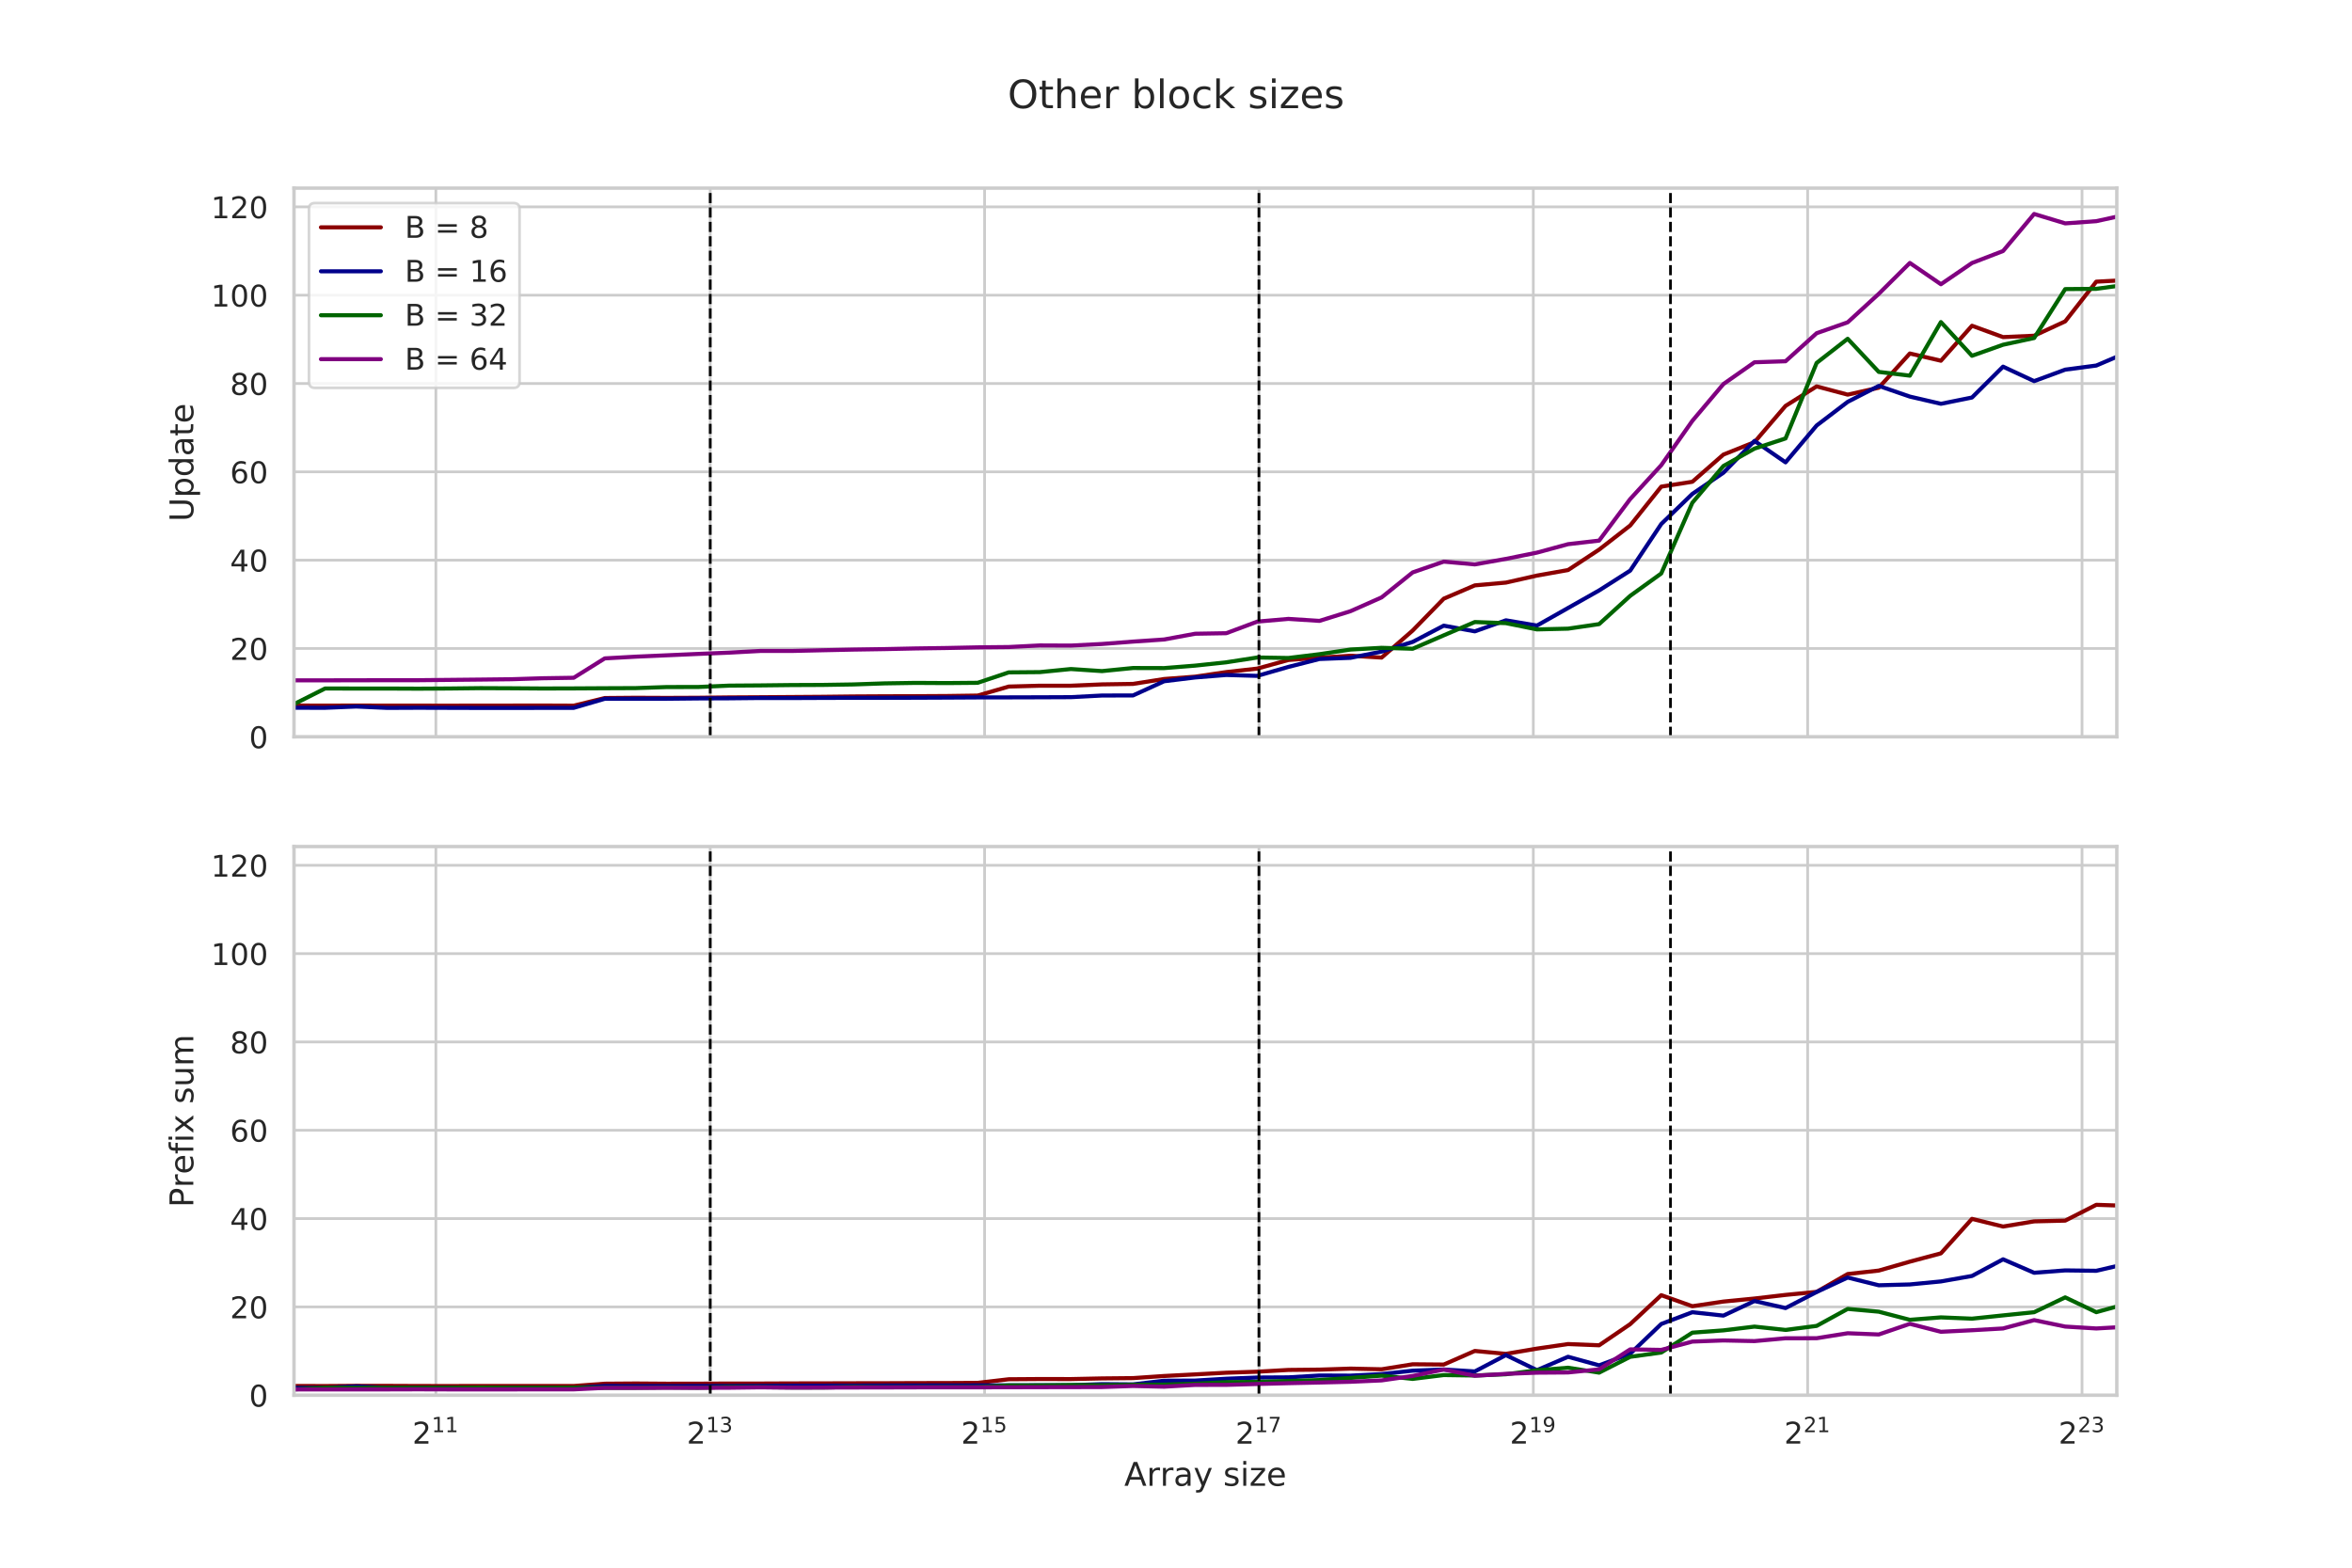 <svg xmlns="http://www.w3.org/2000/svg" xmlns:xlink="http://www.w3.org/1999/xlink" width="1152" height="768" version="1.1" viewBox="0 0 864 576"><defs><style type="text/css">*{stroke-linecap:butt;stroke-linejoin:round}</style></defs><g id="figure_1"><g id="patch_1"><path d="M 0 576 L 864 576 L 864 0 L 0 0 z" style="fill:#fff"/></g><g id="axes_1"><g id="patch_2"><path d="M 108 270.72 L 777.6 270.72 L 777.6 69.12 L 108 69.12 z" style="fill:#fff"/></g><g id="matplotlib.axis_1"><g id="xtick_1"><g id="line2d_1"><path d="M 160.117 270.72 L 160.117 69.12" clip-path="url(#pba9f13aadf)" style="fill:none;stroke:#ccc;stroke-linecap:round"/></g></g><g id="xtick_2"><g id="line2d_2"><path d="M 260.901 270.72 L 260.901 69.12" clip-path="url(#pba9f13aadf)" style="fill:none;stroke:#ccc;stroke-linecap:round"/></g></g><g id="xtick_3"><g id="line2d_3"><path d="M 361.686 270.72 L 361.686 69.12" clip-path="url(#pba9f13aadf)" style="fill:none;stroke:#ccc;stroke-linecap:round"/></g></g><g id="xtick_4"><g id="line2d_4"><path d="M 462.471 270.72 L 462.471 69.12" clip-path="url(#pba9f13aadf)" style="fill:none;stroke:#ccc;stroke-linecap:round"/></g></g><g id="xtick_5"><g id="line2d_5"><path d="M 563.256 270.72 L 563.256 69.12" clip-path="url(#pba9f13aadf)" style="fill:none;stroke:#ccc;stroke-linecap:round"/></g></g><g id="xtick_6"><g id="line2d_6"><path d="M 664.041 270.72 L 664.041 69.12" clip-path="url(#pba9f13aadf)" style="fill:none;stroke:#ccc;stroke-linecap:round"/></g></g><g id="xtick_7"><g id="line2d_7"><path d="M 764.826 270.72 L 764.826 69.12" clip-path="url(#pba9f13aadf)" style="fill:none;stroke:#ccc;stroke-linecap:round"/></g></g></g><g id="matplotlib.axis_2"><g id="ytick_1"><g id="line2d_8"><path d="M 108 270.72 L 777.6 270.72" clip-path="url(#pba9f13aadf)" style="fill:none;stroke:#ccc;stroke-linecap:round"/></g><g id="text_1"><defs><path id="DejaVuSans-48" d="M 31.781 66.406 Q 24.172 66.406 20.328 58.906 Q 16.5 51.422 16.5 36.375 Q 16.5 21.391 20.328 13.891 Q 24.172 6.391 31.781 6.391 Q 39.453 6.391 43.281 13.891 Q 47.125 21.391 47.125 36.375 Q 47.125 51.422 43.281 58.906 Q 39.453 66.406 31.781 66.406 z M 31.781 74.219 Q 44.047 74.219 50.516 64.516 Q 56.984 54.828 56.984 36.375 Q 56.984 17.969 50.516 8.266 Q 44.047 -1.422 31.781 -1.422 Q 19.531 -1.422 13.062 8.266 Q 6.594 17.969 6.594 36.375 Q 6.594 54.828 13.062 64.516 Q 19.531 74.219 31.781 74.219 z"/></defs><g style="fill:#262626" transform="translate(91.501 274.899)scale(0.11 -0.11)"><use xlink:href="#DejaVuSans-48"/></g></g></g><g id="ytick_2"><g id="line2d_9"><path d="M 108 238.268 L 777.6 238.268" clip-path="url(#pba9f13aadf)" style="fill:none;stroke:#ccc;stroke-linecap:round"/></g><g id="text_2"><defs><path id="DejaVuSans-50" d="M 19.188 8.297 L 53.609 8.297 L 53.609 0 L 7.328 0 L 7.328 8.297 Q 12.938 14.109 22.625 23.891 Q 32.328 33.688 34.812 36.531 Q 39.547 41.844 41.422 45.531 Q 43.312 49.219 43.312 52.781 Q 43.312 58.594 39.234 62.25 Q 35.156 65.922 28.609 65.922 Q 23.969 65.922 18.812 64.312 Q 13.672 62.703 7.812 59.422 L 7.812 69.391 Q 13.766 71.781 18.938 73 Q 24.125 74.219 28.422 74.219 Q 39.75 74.219 46.484 68.547 Q 53.219 62.891 53.219 53.422 Q 53.219 48.922 51.531 44.891 Q 49.859 40.875 45.406 35.406 Q 44.188 33.984 37.641 27.219 Q 31.109 20.453 19.188 8.297 z"/></defs><g style="fill:#262626" transform="translate(84.502 242.447)scale(0.11 -0.11)"><use xlink:href="#DejaVuSans-50"/><use x="63.623" xlink:href="#DejaVuSans-48"/></g></g></g><g id="ytick_3"><g id="line2d_10"><path d="M 108 205.815 L 777.6 205.815" clip-path="url(#pba9f13aadf)" style="fill:none;stroke:#ccc;stroke-linecap:round"/></g><g id="text_3"><defs><path id="DejaVuSans-52" d="M 37.797 64.312 L 12.891 25.391 L 37.797 25.391 z M 35.203 72.906 L 47.609 72.906 L 47.609 25.391 L 58.016 25.391 L 58.016 17.188 L 47.609 17.188 L 47.609 0 L 37.797 0 L 37.797 17.188 L 4.891 17.188 L 4.891 26.703 z"/></defs><g style="fill:#262626" transform="translate(84.502 209.995)scale(0.11 -0.11)"><use xlink:href="#DejaVuSans-52"/><use x="63.623" xlink:href="#DejaVuSans-48"/></g></g></g><g id="ytick_4"><g id="line2d_11"><path d="M 108 173.363 L 777.6 173.363" clip-path="url(#pba9f13aadf)" style="fill:none;stroke:#ccc;stroke-linecap:round"/></g><g id="text_4"><defs><path id="DejaVuSans-54" d="M 33.016 40.375 Q 26.375 40.375 22.484 35.828 Q 18.609 31.297 18.609 23.391 Q 18.609 15.531 22.484 10.953 Q 26.375 6.391 33.016 6.391 Q 39.656 6.391 43.531 10.953 Q 47.406 15.531 47.406 23.391 Q 47.406 31.297 43.531 35.828 Q 39.656 40.375 33.016 40.375 z M 52.594 71.297 L 52.594 62.312 Q 48.875 64.062 45.094 64.984 Q 41.312 65.922 37.594 65.922 Q 27.828 65.922 22.672 59.328 Q 17.531 52.734 16.797 39.406 Q 19.672 43.656 24.016 45.922 Q 28.375 48.188 33.594 48.188 Q 44.578 48.188 50.953 41.516 Q 57.328 34.859 57.328 23.391 Q 57.328 12.156 50.688 5.359 Q 44.047 -1.422 33.016 -1.422 Q 20.359 -1.422 13.672 8.266 Q 6.984 17.969 6.984 36.375 Q 6.984 53.656 15.188 63.938 Q 23.391 74.219 37.203 74.219 Q 40.922 74.219 44.703 73.484 Q 48.484 72.75 52.594 71.297 z"/></defs><g style="fill:#262626" transform="translate(84.502 177.542)scale(0.11 -0.11)"><use xlink:href="#DejaVuSans-54"/><use x="63.623" xlink:href="#DejaVuSans-48"/></g></g></g><g id="ytick_5"><g id="line2d_12"><path d="M 108 140.911 L 777.6 140.911" clip-path="url(#pba9f13aadf)" style="fill:none;stroke:#ccc;stroke-linecap:round"/></g><g id="text_5"><defs><path id="DejaVuSans-56" d="M 31.781 34.625 Q 24.75 34.625 20.719 30.859 Q 16.703 27.094 16.703 20.516 Q 16.703 13.922 20.719 10.156 Q 24.75 6.391 31.781 6.391 Q 38.812 6.391 42.859 10.172 Q 46.922 13.969 46.922 20.516 Q 46.922 27.094 42.891 30.859 Q 38.875 34.625 31.781 34.625 z M 21.922 38.812 Q 15.578 40.375 12.031 44.719 Q 8.5 49.078 8.5 55.328 Q 8.5 64.062 14.719 69.141 Q 20.953 74.219 31.781 74.219 Q 42.672 74.219 48.875 69.141 Q 55.078 64.062 55.078 55.328 Q 55.078 49.078 51.531 44.719 Q 48 40.375 41.703 38.812 Q 48.828 37.156 52.797 32.312 Q 56.781 27.484 56.781 20.516 Q 56.781 9.906 50.312 4.234 Q 43.844 -1.422 31.781 -1.422 Q 19.734 -1.422 13.25 4.234 Q 6.781 9.906 6.781 20.516 Q 6.781 27.484 10.781 32.312 Q 14.797 37.156 21.922 38.812 z M 18.312 54.391 Q 18.312 48.734 21.844 45.562 Q 25.391 42.391 31.781 42.391 Q 38.141 42.391 41.719 45.562 Q 45.312 48.734 45.312 54.391 Q 45.312 60.062 41.719 63.234 Q 38.141 66.406 31.781 66.406 Q 25.391 66.406 21.844 63.234 Q 18.312 60.062 18.312 54.391 z"/></defs><g style="fill:#262626" transform="translate(84.502 145.09)scale(0.11 -0.11)"><use xlink:href="#DejaVuSans-56"/><use x="63.623" xlink:href="#DejaVuSans-48"/></g></g></g><g id="ytick_6"><g id="line2d_13"><path d="M 108 108.459 L 777.6 108.459" clip-path="url(#pba9f13aadf)" style="fill:none;stroke:#ccc;stroke-linecap:round"/></g><g id="text_6"><defs><path id="DejaVuSans-49" d="M 12.406 8.297 L 28.516 8.297 L 28.516 63.922 L 10.984 60.406 L 10.984 69.391 L 28.422 72.906 L 38.281 72.906 L 38.281 8.297 L 54.391 8.297 L 54.391 0 L 12.406 0 z"/></defs><g style="fill:#262626" transform="translate(77.504 112.638)scale(0.11 -0.11)"><use xlink:href="#DejaVuSans-49"/><use x="63.623" xlink:href="#DejaVuSans-48"/><use x="127.246" xlink:href="#DejaVuSans-48"/></g></g></g><g id="ytick_7"><g id="line2d_14"><path d="M 108 76.006 L 777.6 76.006" clip-path="url(#pba9f13aadf)" style="fill:none;stroke:#ccc;stroke-linecap:round"/></g><g id="text_7"><g style="fill:#262626" transform="translate(77.504 80.186)scale(0.11 -0.11)"><use xlink:href="#DejaVuSans-49"/><use x="63.623" xlink:href="#DejaVuSans-50"/><use x="127.246" xlink:href="#DejaVuSans-48"/></g></g></g><g id="text_8"><defs><path id="DejaVuSans-85" d="M 8.688 72.906 L 18.609 72.906 L 18.609 28.609 Q 18.609 16.891 22.844 11.734 Q 27.094 6.594 36.625 6.594 Q 46.094 6.594 50.344 11.734 Q 54.594 16.891 54.594 28.609 L 54.594 72.906 L 64.5 72.906 L 64.5 27.391 Q 64.5 13.141 57.438 5.859 Q 50.391 -1.422 36.625 -1.422 Q 22.797 -1.422 15.734 5.859 Q 8.688 13.141 8.688 27.391 z"/><path id="DejaVuSans-112" d="M 18.109 8.203 L 18.109 -20.797 L 9.078 -20.797 L 9.078 54.688 L 18.109 54.688 L 18.109 46.391 Q 20.953 51.266 25.266 53.625 Q 29.594 56 35.594 56 Q 45.562 56 51.781 48.094 Q 58.016 40.188 58.016 27.297 Q 58.016 14.406 51.781 6.484 Q 45.562 -1.422 35.594 -1.422 Q 29.594 -1.422 25.266 0.953 Q 20.953 3.328 18.109 8.203 z M 48.688 27.297 Q 48.688 37.203 44.609 42.844 Q 40.531 48.484 33.406 48.484 Q 26.266 48.484 22.188 42.844 Q 18.109 37.203 18.109 27.297 Q 18.109 17.391 22.188 11.75 Q 26.266 6.109 33.406 6.109 Q 40.531 6.109 44.609 11.75 Q 48.688 17.391 48.688 27.297 z"/><path id="DejaVuSans-100" d="M 45.406 46.391 L 45.406 75.984 L 54.391 75.984 L 54.391 0 L 45.406 0 L 45.406 8.203 Q 42.578 3.328 38.25 0.953 Q 33.938 -1.422 27.875 -1.422 Q 17.969 -1.422 11.734 6.484 Q 5.516 14.406 5.516 27.297 Q 5.516 40.188 11.734 48.094 Q 17.969 56 27.875 56 Q 33.938 56 38.25 53.625 Q 42.578 51.266 45.406 46.391 z M 14.797 27.297 Q 14.797 17.391 18.875 11.75 Q 22.953 6.109 30.078 6.109 Q 37.203 6.109 41.297 11.75 Q 45.406 17.391 45.406 27.297 Q 45.406 37.203 41.297 42.844 Q 37.203 48.484 30.078 48.484 Q 22.953 48.484 18.875 42.844 Q 14.797 37.203 14.797 27.297 z"/><path id="DejaVuSans-97" d="M 34.281 27.484 Q 23.391 27.484 19.188 25 Q 14.984 22.516 14.984 16.5 Q 14.984 11.719 18.141 8.906 Q 21.297 6.109 26.703 6.109 Q 34.188 6.109 38.703 11.406 Q 43.219 16.703 43.219 25.484 L 43.219 27.484 z M 52.203 31.203 L 52.203 0 L 43.219 0 L 43.219 8.297 Q 40.141 3.328 35.547 0.953 Q 30.953 -1.422 24.312 -1.422 Q 15.922 -1.422 10.953 3.297 Q 6 8.016 6 15.922 Q 6 25.141 12.172 29.828 Q 18.359 34.516 30.609 34.516 L 43.219 34.516 L 43.219 35.406 Q 43.219 41.609 39.141 45 Q 35.062 48.391 27.688 48.391 Q 23 48.391 18.547 47.266 Q 14.109 46.141 10.016 43.891 L 10.016 52.203 Q 14.938 54.109 19.578 55.047 Q 24.219 56 28.609 56 Q 40.484 56 46.344 49.844 Q 52.203 43.703 52.203 31.203 z"/><path id="DejaVuSans-116" d="M 18.312 70.219 L 18.312 54.688 L 36.812 54.688 L 36.812 47.703 L 18.312 47.703 L 18.312 18.016 Q 18.312 11.328 20.141 9.422 Q 21.969 7.516 27.594 7.516 L 36.812 7.516 L 36.812 0 L 27.594 0 Q 17.188 0 13.234 3.875 Q 9.281 7.766 9.281 18.016 L 9.281 47.703 L 2.688 47.703 L 2.688 54.688 L 9.281 54.688 L 9.281 70.219 z"/><path id="DejaVuSans-101" d="M 56.203 29.594 L 56.203 25.203 L 14.891 25.203 Q 15.484 15.922 20.484 11.062 Q 25.484 6.203 34.422 6.203 Q 39.594 6.203 44.453 7.469 Q 49.312 8.734 54.109 11.281 L 54.109 2.781 Q 49.266 0.734 44.188 -0.344 Q 39.109 -1.422 33.891 -1.422 Q 20.797 -1.422 13.156 6.188 Q 5.516 13.812 5.516 26.812 Q 5.516 40.234 12.766 48.109 Q 20.016 56 32.328 56 Q 43.359 56 49.781 48.891 Q 56.203 41.797 56.203 29.594 z M 47.219 32.234 Q 47.125 39.594 43.094 43.984 Q 39.062 48.391 32.422 48.391 Q 24.906 48.391 20.391 44.141 Q 15.875 39.891 15.188 32.172 z"/></defs><g style="fill:#262626" transform="translate(71.008 191.65)rotate(-90)scale(0.12 -0.12)"><use xlink:href="#DejaVuSans-85"/><use x="73.193" xlink:href="#DejaVuSans-112"/><use x="136.67" xlink:href="#DejaVuSans-100"/><use x="200.146" xlink:href="#DejaVuSans-97"/><use x="261.426" xlink:href="#DejaVuSans-116"/><use x="300.635" xlink:href="#DejaVuSans-101"/></g></g></g><g id="line2d_15"><path d="M -1 261.877 L 5.15 261.877 L 16.485 261.763 L 28.057 261.747 L 39.358 261.779 L 50.911 261.828 L 62.254 261.844 L 73.714 259.216 L 85.12 259.232 L 96.611 259.264 L 108 259.232 L 119.414 259.264 L 130.834 259.232 L 142.261 259.264 L 153.662 259.264 L 165.09 259.281 L 176.51 259.248 L 187.919 259.248 L 199.326 259.232 L 210.757 259.281 L 222.161 256.473 L 233.583 256.376 L 244.993 256.425 L 256.408 256.376 L 267.829 256.246 L 279.244 256.181 L 290.657 256.1 L 302.071 256.019 L 313.484 255.889 L 324.9 255.824 L 336.316 255.792 L 347.729 255.727 L 359.144 255.565 L 370.558 252.255 L 381.973 251.946 L 393.387 251.946 L 404.801 251.46 L 416.215 251.281 L 427.63 249.48 L 439.044 248.62 L 450.459 246.932 L 461.873 245.651 L 473.287 242.487 L 484.702 241.643 L 496.116 240.929 L 507.531 241.61 L 518.945 231.664 L 530.359 219.965 L 541.774 215.081 L 553.188 214.058 L 564.602 211.478 L 576.017 209.45 L 587.431 201.937 L 598.845 193.078 L 610.26 178.799 L 621.674 177.014 L 633.088 167.019 L 644.502 162.459 L 655.917 149.138 L 667.331 141.966 L 678.745 145 L 690.16 142.452 L 701.574 129.877 L 712.988 132.538 L 724.403 119.687 L 735.817 123.857 L 747.231 123.354 L 758.646 118.081 L 770.06 103.493 L 781.474 102.893" clip-path="url(#pba9f13aadf)" style="fill:none;stroke:#8b0000;stroke-linecap:round;stroke-width:1.5"/></g><g id="line2d_16"><path d="M -1 262.365 L 5.15 262.347 L 16.485 259.995 L 28.057 260.043 L 39.358 260.076 L 50.911 260.027 L 62.254 259.995 L 73.714 260.059 L 85.12 260.076 L 96.611 260.076 L 108 260.043 L 119.414 260.059 L 130.834 259.589 L 142.261 260.092 L 153.662 260.043 L 165.09 260.076 L 176.51 260.108 L 187.919 260.108 L 199.326 260.092 L 210.757 260.076 L 222.161 256.749 L 233.583 256.733 L 244.993 256.733 L 256.408 256.619 L 267.829 256.571 L 279.244 256.457 L 290.657 256.473 L 302.071 256.425 L 313.484 256.392 L 324.9 256.392 L 336.316 256.36 L 347.729 256.311 L 359.144 256.246 L 370.558 256.23 L 381.973 256.198 L 393.387 256.149 L 404.801 255.549 L 416.215 255.516 L 427.63 250.308 L 439.044 248.912 L 450.459 248.003 L 461.873 248.328 L 473.287 245.034 L 484.702 242.13 L 496.116 241.691 L 507.531 239.404 L 518.945 235.85 L 530.359 229.879 L 541.774 231.972 L 553.188 227.915 L 564.602 229.846 L 576.017 223.388 L 587.431 216.93 L 598.845 209.661 L 610.26 192.526 L 621.674 181.476 L 633.088 173.688 L 644.502 162.005 L 655.917 169.875 L 667.331 156.342 L 678.745 147.645 L 690.16 141.787 L 701.574 145.714 L 712.988 148.359 L 724.403 146.055 L 735.817 134.713 L 747.231 140.035 L 758.646 135.816 L 770.06 134.307 L 781.474 129.423" clip-path="url(#pba9f13aadf)" style="fill:none;stroke:#00008b;stroke-linecap:round;stroke-width:1.5"/></g><g id="line2d_17"><path d="M -1 258.842 L 5.15 258.842 L 16.485 258.842 L 28.057 258.81 L 39.358 258.891 L 50.911 258.794 L 62.254 258.859 L 73.714 258.745 L 85.12 258.778 L 96.611 258.859 L 108 258.713 L 119.414 252.969 L 130.834 252.985 L 142.261 252.985 L 153.662 253.034 L 165.09 252.969 L 176.51 252.839 L 187.919 252.887 L 199.326 252.969 L 210.757 252.936 L 222.161 252.871 L 233.583 252.823 L 244.993 252.433 L 256.408 252.417 L 267.829 251.914 L 279.244 251.833 L 290.657 251.703 L 302.071 251.654 L 313.484 251.476 L 324.9 251.086 L 336.316 250.908 L 347.729 250.973 L 359.144 250.875 L 370.558 247.046 L 381.973 246.949 L 393.387 245.813 L 404.801 246.576 L 416.215 245.44 L 427.63 245.472 L 439.044 244.563 L 450.459 243.347 L 461.873 241.578 L 473.287 241.756 L 484.702 240.361 L 496.116 238.657 L 507.531 238.024 L 518.945 238.365 L 530.359 233.432 L 541.774 228.548 L 553.188 228.954 L 564.602 231.258 L 576.017 230.982 L 587.431 229.311 L 598.845 218.926 L 610.26 210.7 L 621.674 184.721 L 633.088 171.221 L 644.502 164.828 L 655.917 161.096 L 667.331 133.35 L 678.745 124.474 L 690.16 136.643 L 701.574 138.023 L 712.988 118.34 L 724.403 130.721 L 735.817 126.664 L 747.231 124.198 L 758.646 106.219 L 770.06 106.122 L 781.474 104.564" clip-path="url(#pba9f13aadf)" style="fill:none;stroke:#006400;stroke-linecap:round;stroke-width:1.5"/></g><g id="line2d_18"><path d="M -1 249.918 L 5.15 249.821 L 16.485 249.999 L 28.057 250.015 L 39.358 249.74 L 50.911 249.983 L 62.254 250.015 L 73.714 249.934 L 85.12 249.967 L 96.611 249.983 L 108 249.967 L 119.414 249.967 L 130.834 249.951 L 142.261 249.918 L 153.662 249.918 L 165.09 249.805 L 176.51 249.691 L 187.919 249.561 L 199.326 249.204 L 210.757 249.026 L 222.161 241.902 L 233.583 241.27 L 244.993 240.767 L 256.408 240.264 L 267.829 239.793 L 279.244 239.176 L 290.657 239.176 L 302.071 238.917 L 313.484 238.673 L 324.9 238.495 L 336.316 238.252 L 347.729 238.089 L 359.144 237.846 L 370.558 237.732 L 381.973 237.148 L 393.387 237.197 L 404.801 236.613 L 416.215 235.736 L 427.63 234.958 L 439.044 232.848 L 450.459 232.653 L 461.873 228.386 L 473.287 227.396 L 484.702 228.126 L 496.116 224.557 L 507.531 219.494 L 518.945 210.31 L 530.359 206.351 L 541.774 207.373 L 553.188 205.345 L 564.602 203.041 L 576.017 199.942 L 587.431 198.627 L 598.845 183.358 L 610.26 170.913 L 621.674 154.638 L 633.088 141.106 L 644.502 133.106 L 655.917 132.733 L 667.331 122.429 L 678.745 118.421 L 690.16 107.956 L 701.574 96.614 L 712.988 104.435 L 724.403 96.63 L 735.817 92.233 L 747.231 78.619 L 758.646 82.075 L 770.06 81.264 L 781.474 78.765" clip-path="url(#pba9f13aadf)" style="fill:none;stroke:purple;stroke-linecap:round;stroke-width:1.5"/></g><g id="line2d_19"><path d="M 260.901 270.72 L 260.901 69.12" clip-path="url(#pba9f13aadf)" style="fill:none;stroke:#000;stroke-dasharray:3.7,1.6;stroke-dashoffset:0"/></g><g id="line2d_20"><path d="M 462.471 270.72 L 462.471 69.12" clip-path="url(#pba9f13aadf)" style="fill:none;stroke:#000;stroke-dasharray:3.7,1.6;stroke-dashoffset:0"/></g><g id="line2d_21"><path d="M 613.648 270.72 L 613.648 69.12" clip-path="url(#pba9f13aadf)" style="fill:none;stroke:#000;stroke-dasharray:3.7,1.6;stroke-dashoffset:0"/></g><g id="patch_3"><path d="M 108 270.72 L 108 69.12" style="fill:none;stroke:#ccc;stroke-linecap:square;stroke-linejoin:miter;stroke-width:1.25"/></g><g id="patch_4"><path d="M 777.6 270.72 L 777.6 69.12" style="fill:none;stroke:#ccc;stroke-linecap:square;stroke-linejoin:miter;stroke-width:1.25"/></g><g id="patch_5"><path d="M 108 270.72 L 777.6 270.72" style="fill:none;stroke:#ccc;stroke-linecap:square;stroke-linejoin:miter;stroke-width:1.25"/></g><g id="patch_6"><path d="M 108 69.12 L 777.6 69.12" style="fill:none;stroke:#ccc;stroke-linecap:square;stroke-linejoin:miter;stroke-width:1.25"/></g><g id="legend_1"><g id="patch_7"><path d="M 115.7 142.504 L 188.654 142.504 Q 190.854 142.504 190.854 140.304 L 190.854 76.82 Q 190.854 74.62 188.654 74.62 L 115.7 74.62 Q 113.5 74.62 113.5 76.82 L 113.5 140.304 Q 113.5 142.504 115.7 142.504 z" style="fill:#fff;opacity:.8;stroke:#ccc;stroke-linejoin:miter"/></g><g id="line2d_22"><path d="M 117.9 83.528 L 139.9 83.528" style="fill:none;stroke:#8b0000;stroke-linecap:round;stroke-width:1.5"/></g><g id="text_9"><defs><path id="DejaVuSans-66" d="M 19.672 34.812 L 19.672 8.109 L 35.5 8.109 Q 43.453 8.109 47.281 11.406 Q 51.125 14.703 51.125 21.484 Q 51.125 28.328 47.281 31.562 Q 43.453 34.812 35.5 34.812 z M 19.672 64.797 L 19.672 42.828 L 34.281 42.828 Q 41.5 42.828 45.031 45.531 Q 48.578 48.25 48.578 53.812 Q 48.578 59.328 45.031 62.062 Q 41.5 64.797 34.281 64.797 z M 9.812 72.906 L 35.016 72.906 Q 46.297 72.906 52.391 68.219 Q 58.5 63.531 58.5 54.891 Q 58.5 48.188 55.375 44.234 Q 52.25 40.281 46.188 39.312 Q 53.469 37.75 57.5 32.781 Q 61.531 27.828 61.531 20.406 Q 61.531 10.641 54.891 5.312 Q 48.25 0 35.984 0 L 9.812 0 z"/><path id="DejaVuSans-32"/><path id="DejaVuSans-61" d="M 10.594 45.406 L 73.188 45.406 L 73.188 37.203 L 10.594 37.203 z M 10.594 25.484 L 73.188 25.484 L 73.188 17.188 L 10.594 17.188 z"/></defs><g style="fill:#262626" transform="translate(148.7 87.378)scale(0.11 -0.11)"><use xlink:href="#DejaVuSans-66"/><use x="68.604" xlink:href="#DejaVuSans-32"/><use x="100.391" xlink:href="#DejaVuSans-61"/><use x="184.18" xlink:href="#DejaVuSans-32"/><use x="215.967" xlink:href="#DejaVuSans-56"/></g></g><g id="line2d_24"><path d="M 117.9 99.674 L 139.9 99.674" style="fill:none;stroke:#00008b;stroke-linecap:round;stroke-width:1.5"/></g><g id="text_10"><g style="fill:#262626" transform="translate(148.7 103.524)scale(0.11 -0.11)"><use xlink:href="#DejaVuSans-66"/><use x="68.604" xlink:href="#DejaVuSans-32"/><use x="100.391" xlink:href="#DejaVuSans-61"/><use x="184.18" xlink:href="#DejaVuSans-32"/><use x="215.967" xlink:href="#DejaVuSans-49"/><use x="279.59" xlink:href="#DejaVuSans-54"/></g></g><g id="line2d_26"><path d="M 117.9 115.82 L 139.9 115.82" style="fill:none;stroke:#006400;stroke-linecap:round;stroke-width:1.5"/></g><g id="text_11"><defs><path id="DejaVuSans-51" d="M 40.578 39.312 Q 47.656 37.797 51.625 33 Q 55.609 28.219 55.609 21.188 Q 55.609 10.406 48.188 4.484 Q 40.766 -1.422 27.094 -1.422 Q 22.516 -1.422 17.656 -0.516 Q 12.797 0.391 7.625 2.203 L 7.625 11.719 Q 11.719 9.328 16.594 8.109 Q 21.484 6.891 26.812 6.891 Q 36.078 6.891 40.938 10.547 Q 45.797 14.203 45.797 21.188 Q 45.797 27.641 41.281 31.266 Q 36.766 34.906 28.719 34.906 L 20.219 34.906 L 20.219 43.016 L 29.109 43.016 Q 36.375 43.016 40.234 45.922 Q 44.094 48.828 44.094 54.297 Q 44.094 59.906 40.109 62.906 Q 36.141 65.922 28.719 65.922 Q 24.656 65.922 20.016 65.031 Q 15.375 64.156 9.812 62.312 L 9.812 71.094 Q 15.438 72.656 20.344 73.438 Q 25.25 74.219 29.594 74.219 Q 40.828 74.219 47.359 69.109 Q 53.906 64.016 53.906 55.328 Q 53.906 49.266 50.438 45.094 Q 46.969 40.922 40.578 39.312 z"/></defs><g style="fill:#262626" transform="translate(148.7 119.67)scale(0.11 -0.11)"><use xlink:href="#DejaVuSans-66"/><use x="68.604" xlink:href="#DejaVuSans-32"/><use x="100.391" xlink:href="#DejaVuSans-61"/><use x="184.18" xlink:href="#DejaVuSans-32"/><use x="215.967" xlink:href="#DejaVuSans-51"/><use x="279.59" xlink:href="#DejaVuSans-50"/></g></g><g id="line2d_28"><path d="M 117.9 131.966 L 139.9 131.966" style="fill:none;stroke:purple;stroke-linecap:round;stroke-width:1.5"/></g><g id="text_12"><g style="fill:#262626" transform="translate(148.7 135.816)scale(0.11 -0.11)"><use xlink:href="#DejaVuSans-66"/><use x="68.604" xlink:href="#DejaVuSans-32"/><use x="100.391" xlink:href="#DejaVuSans-61"/><use x="184.18" xlink:href="#DejaVuSans-32"/><use x="215.967" xlink:href="#DejaVuSans-54"/><use x="279.59" xlink:href="#DejaVuSans-52"/></g></g></g></g><g id="axes_2"><g id="patch_8"><path d="M 108 512.64 L 777.6 512.64 L 777.6 311.04 L 108 311.04 z" style="fill:#fff"/></g><g id="matplotlib.axis_3"><g id="xtick_8"><g id="line2d_30"><path d="M 160.117 512.64 L 160.117 311.04" clip-path="url(#ped9063fbcf)" style="fill:none;stroke:#ccc;stroke-linecap:round"/></g><g id="text_13"><g style="fill:#262626" transform="translate(151.482 530.498)scale(0.11 -0.11)"><use transform="translate(0 0.684)" xlink:href="#DejaVuSans-50"/><use transform="translate(64.58 38.966)scale(0.7)" xlink:href="#DejaVuSans-49"/><use transform="translate(109.116 38.966)scale(0.7)" xlink:href="#DejaVuSans-49"/></g></g></g><g id="xtick_9"><g id="line2d_31"><path d="M 260.901 512.64 L 260.901 311.04" clip-path="url(#ped9063fbcf)" style="fill:none;stroke:#ccc;stroke-linecap:round"/></g><g id="text_14"><g style="fill:#262626" transform="translate(252.266 530.498)scale(0.11 -0.11)"><use transform="translate(0 0.766)" xlink:href="#DejaVuSans-50"/><use transform="translate(64.58 39.047)scale(0.7)" xlink:href="#DejaVuSans-49"/><use transform="translate(109.116 39.047)scale(0.7)" xlink:href="#DejaVuSans-51"/></g></g></g><g id="xtick_10"><g id="line2d_32"><path d="M 361.686 512.64 L 361.686 311.04" clip-path="url(#ped9063fbcf)" style="fill:none;stroke:#ccc;stroke-linecap:round"/></g><g id="text_15"><defs><path id="DejaVuSans-53" d="M 10.797 72.906 L 49.516 72.906 L 49.516 64.594 L 19.828 64.594 L 19.828 46.734 Q 21.969 47.469 24.109 47.828 Q 26.266 48.188 28.422 48.188 Q 40.625 48.188 47.75 41.5 Q 54.891 34.812 54.891 23.391 Q 54.891 11.625 47.562 5.094 Q 40.234 -1.422 26.906 -1.422 Q 22.312 -1.422 17.547 -0.641 Q 12.797 0.141 7.719 1.703 L 7.719 11.625 Q 12.109 9.234 16.797 8.062 Q 21.484 6.891 26.703 6.891 Q 35.156 6.891 40.078 11.328 Q 45.016 15.766 45.016 23.391 Q 45.016 31 40.078 35.438 Q 35.156 39.891 26.703 39.891 Q 22.75 39.891 18.812 39.016 Q 14.891 38.141 10.797 36.281 z"/></defs><g style="fill:#262626" transform="translate(353.051 530.498)scale(0.11 -0.11)"><use transform="translate(0 0.684)" xlink:href="#DejaVuSans-50"/><use transform="translate(64.58 38.966)scale(0.7)" xlink:href="#DejaVuSans-49"/><use transform="translate(109.116 38.966)scale(0.7)" xlink:href="#DejaVuSans-53"/></g></g></g><g id="xtick_11"><g id="line2d_33"><path d="M 462.471 512.64 L 462.471 311.04" clip-path="url(#ped9063fbcf)" style="fill:none;stroke:#ccc;stroke-linecap:round"/></g><g id="text_16"><defs><path id="DejaVuSans-55" d="M 8.203 72.906 L 55.078 72.906 L 55.078 68.703 L 28.609 0 L 18.312 0 L 43.219 64.594 L 8.203 64.594 z"/></defs><g style="fill:#262626" transform="translate(453.836 530.498)scale(0.11 -0.11)"><use transform="translate(0 0.684)" xlink:href="#DejaVuSans-50"/><use transform="translate(64.58 38.966)scale(0.7)" xlink:href="#DejaVuSans-49"/><use transform="translate(109.116 38.966)scale(0.7)" xlink:href="#DejaVuSans-55"/></g></g></g><g id="xtick_12"><g id="line2d_34"><path d="M 563.256 512.64 L 563.256 311.04" clip-path="url(#ped9063fbcf)" style="fill:none;stroke:#ccc;stroke-linecap:round"/></g><g id="text_17"><defs><path id="DejaVuSans-57" d="M 10.984 1.516 L 10.984 10.5 Q 14.703 8.734 18.5 7.812 Q 22.312 6.891 25.984 6.891 Q 35.75 6.891 40.891 13.453 Q 46.047 20.016 46.781 33.406 Q 43.953 29.203 39.594 26.953 Q 35.25 24.703 29.984 24.703 Q 19.047 24.703 12.672 31.312 Q 6.297 37.938 6.297 49.422 Q 6.297 60.641 12.938 67.422 Q 19.578 74.219 30.609 74.219 Q 43.266 74.219 49.922 64.516 Q 56.594 54.828 56.594 36.375 Q 56.594 19.141 48.406 8.859 Q 40.234 -1.422 26.422 -1.422 Q 22.703 -1.422 18.891 -0.688 Q 15.094 0.047 10.984 1.516 z M 30.609 32.422 Q 37.25 32.422 41.125 36.953 Q 45.016 41.5 45.016 49.422 Q 45.016 57.281 41.125 61.844 Q 37.25 66.406 30.609 66.406 Q 23.969 66.406 20.094 61.844 Q 16.219 57.281 16.219 49.422 Q 16.219 41.5 20.094 36.953 Q 23.969 32.422 30.609 32.422 z"/></defs><g style="fill:#262626" transform="translate(554.621 530.498)scale(0.11 -0.11)"><use transform="translate(0 0.766)" xlink:href="#DejaVuSans-50"/><use transform="translate(64.58 39.047)scale(0.7)" xlink:href="#DejaVuSans-49"/><use transform="translate(109.116 39.047)scale(0.7)" xlink:href="#DejaVuSans-57"/></g></g></g><g id="xtick_13"><g id="line2d_35"><path d="M 664.041 512.64 L 664.041 311.04" clip-path="url(#ped9063fbcf)" style="fill:none;stroke:#ccc;stroke-linecap:round"/></g><g id="text_18"><g style="fill:#262626" transform="translate(655.406 530.498)scale(0.11 -0.11)"><use transform="translate(0 0.766)" xlink:href="#DejaVuSans-50"/><use transform="translate(64.58 39.047)scale(0.7)" xlink:href="#DejaVuSans-50"/><use transform="translate(109.116 39.047)scale(0.7)" xlink:href="#DejaVuSans-49"/></g></g></g><g id="xtick_14"><g id="line2d_36"><path d="M 764.826 512.64 L 764.826 311.04" clip-path="url(#ped9063fbcf)" style="fill:none;stroke:#ccc;stroke-linecap:round"/></g><g id="text_19"><g style="fill:#262626" transform="translate(756.191 530.498)scale(0.11 -0.11)"><use transform="translate(0 0.766)" xlink:href="#DejaVuSans-50"/><use transform="translate(64.58 39.047)scale(0.7)" xlink:href="#DejaVuSans-50"/><use transform="translate(109.116 39.047)scale(0.7)" xlink:href="#DejaVuSans-51"/></g></g></g><g id="text_20"><defs><path id="DejaVuSans-65" d="M 34.188 63.188 L 20.797 26.906 L 47.609 26.906 z M 28.609 72.906 L 39.797 72.906 L 67.578 0 L 57.328 0 L 50.688 18.703 L 17.828 18.703 L 11.188 0 L 0.781 0 z"/><path id="DejaVuSans-114" d="M 41.109 46.297 Q 39.594 47.172 37.812 47.578 Q 36.031 48 33.891 48 Q 26.266 48 22.188 43.047 Q 18.109 38.094 18.109 28.812 L 18.109 0 L 9.078 0 L 9.078 54.688 L 18.109 54.688 L 18.109 46.188 Q 20.953 51.172 25.484 53.578 Q 30.031 56 36.531 56 Q 37.453 56 38.578 55.875 Q 39.703 55.766 41.062 55.516 z"/><path id="DejaVuSans-121" d="M 32.172 -5.078 Q 28.375 -14.844 24.75 -17.812 Q 21.141 -20.797 15.094 -20.797 L 7.906 -20.797 L 7.906 -13.281 L 13.188 -13.281 Q 16.891 -13.281 18.938 -11.516 Q 21 -9.766 23.484 -3.219 L 25.094 0.875 L 2.984 54.688 L 12.5 54.688 L 29.594 11.922 L 46.688 54.688 L 56.203 54.688 z"/><path id="DejaVuSans-115" d="M 44.281 53.078 L 44.281 44.578 Q 40.484 46.531 36.375 47.5 Q 32.281 48.484 27.875 48.484 Q 21.188 48.484 17.844 46.438 Q 14.5 44.391 14.5 40.281 Q 14.5 37.156 16.891 35.375 Q 19.281 33.594 26.516 31.984 L 29.594 31.297 Q 39.156 29.25 43.188 25.516 Q 47.219 21.781 47.219 15.094 Q 47.219 7.469 41.188 3.016 Q 35.156 -1.422 24.609 -1.422 Q 20.219 -1.422 15.453 -0.562 Q 10.688 0.297 5.422 2 L 5.422 11.281 Q 10.406 8.688 15.234 7.391 Q 20.062 6.109 24.812 6.109 Q 31.156 6.109 34.562 8.281 Q 37.984 10.453 37.984 14.406 Q 37.984 18.062 35.516 20.016 Q 33.062 21.969 24.703 23.781 L 21.578 24.516 Q 13.234 26.266 9.516 29.906 Q 5.812 33.547 5.812 39.891 Q 5.812 47.609 11.281 51.797 Q 16.75 56 26.812 56 Q 31.781 56 36.172 55.266 Q 40.578 54.547 44.281 53.078 z"/><path id="DejaVuSans-105" d="M 9.422 54.688 L 18.406 54.688 L 18.406 0 L 9.422 0 z M 9.422 75.984 L 18.406 75.984 L 18.406 64.594 L 9.422 64.594 z"/><path id="DejaVuSans-122" d="M 5.516 54.688 L 48.188 54.688 L 48.188 46.484 L 14.406 7.172 L 48.188 7.172 L 48.188 0 L 4.297 0 L 4.297 8.203 L 38.094 47.516 L 5.516 47.516 z"/></defs><g style="fill:#262626" transform="translate(412.995 545.904)scale(0.12 -0.12)"><use xlink:href="#DejaVuSans-65"/><use x="68.408" xlink:href="#DejaVuSans-114"/><use x="109.506" xlink:href="#DejaVuSans-114"/><use x="150.619" xlink:href="#DejaVuSans-97"/><use x="211.898" xlink:href="#DejaVuSans-121"/><use x="271.078" xlink:href="#DejaVuSans-32"/><use x="302.865" xlink:href="#DejaVuSans-115"/><use x="354.965" xlink:href="#DejaVuSans-105"/><use x="382.748" xlink:href="#DejaVuSans-122"/><use x="435.238" xlink:href="#DejaVuSans-101"/></g></g></g><g id="matplotlib.axis_4"><g id="ytick_8"><g id="line2d_37"><path d="M 108 512.64 L 777.6 512.64" clip-path="url(#ped9063fbcf)" style="fill:none;stroke:#ccc;stroke-linecap:round"/></g><g id="text_21"><g style="fill:#262626" transform="translate(91.501 516.819)scale(0.11 -0.11)"><use xlink:href="#DejaVuSans-48"/></g></g></g><g id="ytick_9"><g id="line2d_38"><path d="M 108 480.188 L 777.6 480.188" clip-path="url(#ped9063fbcf)" style="fill:none;stroke:#ccc;stroke-linecap:round"/></g><g id="text_22"><g style="fill:#262626" transform="translate(84.502 484.367)scale(0.11 -0.11)"><use xlink:href="#DejaVuSans-50"/><use x="63.623" xlink:href="#DejaVuSans-48"/></g></g></g><g id="ytick_10"><g id="line2d_39"><path d="M 108 447.735 L 777.6 447.735" clip-path="url(#ped9063fbcf)" style="fill:none;stroke:#ccc;stroke-linecap:round"/></g><g id="text_23"><g style="fill:#262626" transform="translate(84.502 451.915)scale(0.11 -0.11)"><use xlink:href="#DejaVuSans-52"/><use x="63.623" xlink:href="#DejaVuSans-48"/></g></g></g><g id="ytick_11"><g id="line2d_40"><path d="M 108 415.283 L 777.6 415.283" clip-path="url(#ped9063fbcf)" style="fill:none;stroke:#ccc;stroke-linecap:round"/></g><g id="text_24"><g style="fill:#262626" transform="translate(84.502 419.462)scale(0.11 -0.11)"><use xlink:href="#DejaVuSans-54"/><use x="63.623" xlink:href="#DejaVuSans-48"/></g></g></g><g id="ytick_12"><g id="line2d_41"><path d="M 108 382.831 L 777.6 382.831" clip-path="url(#ped9063fbcf)" style="fill:none;stroke:#ccc;stroke-linecap:round"/></g><g id="text_25"><g style="fill:#262626" transform="translate(84.502 387.01)scale(0.11 -0.11)"><use xlink:href="#DejaVuSans-56"/><use x="63.623" xlink:href="#DejaVuSans-48"/></g></g></g><g id="ytick_13"><g id="line2d_42"><path d="M 108 350.379 L 777.6 350.379" clip-path="url(#ped9063fbcf)" style="fill:none;stroke:#ccc;stroke-linecap:round"/></g><g id="text_26"><g style="fill:#262626" transform="translate(77.504 354.558)scale(0.11 -0.11)"><use xlink:href="#DejaVuSans-49"/><use x="63.623" xlink:href="#DejaVuSans-48"/><use x="127.246" xlink:href="#DejaVuSans-48"/></g></g></g><g id="ytick_14"><g id="line2d_43"><path d="M 108 317.926 L 777.6 317.926" clip-path="url(#ped9063fbcf)" style="fill:none;stroke:#ccc;stroke-linecap:round"/></g><g id="text_27"><g style="fill:#262626" transform="translate(77.504 322.106)scale(0.11 -0.11)"><use xlink:href="#DejaVuSans-49"/><use x="63.623" xlink:href="#DejaVuSans-50"/><use x="127.246" xlink:href="#DejaVuSans-48"/></g></g></g><g id="text_28"><defs><path id="DejaVuSans-80" d="M 19.672 64.797 L 19.672 37.406 L 32.078 37.406 Q 38.969 37.406 42.719 40.969 Q 46.484 44.531 46.484 51.125 Q 46.484 57.672 42.719 61.234 Q 38.969 64.797 32.078 64.797 z M 9.812 72.906 L 32.078 72.906 Q 44.344 72.906 50.609 67.359 Q 56.891 61.812 56.891 51.125 Q 56.891 40.328 50.609 34.812 Q 44.344 29.297 32.078 29.297 L 19.672 29.297 L 19.672 0 L 9.812 0 z"/><path id="DejaVuSans-102" d="M 37.109 75.984 L 37.109 68.5 L 28.516 68.5 Q 23.688 68.5 21.797 66.547 Q 19.922 64.594 19.922 59.516 L 19.922 54.688 L 34.719 54.688 L 34.719 47.703 L 19.922 47.703 L 19.922 0 L 10.891 0 L 10.891 47.703 L 2.297 47.703 L 2.297 54.688 L 10.891 54.688 L 10.891 58.5 Q 10.891 67.625 15.141 71.797 Q 19.391 75.984 28.609 75.984 z"/><path id="DejaVuSans-120" d="M 54.891 54.688 L 35.109 28.078 L 55.906 0 L 45.312 0 L 29.391 21.484 L 13.484 0 L 2.875 0 L 24.125 28.609 L 4.688 54.688 L 15.281 54.688 L 29.781 35.203 L 44.281 54.688 z"/><path id="DejaVuSans-117" d="M 8.5 21.578 L 8.5 54.688 L 17.484 54.688 L 17.484 21.922 Q 17.484 14.156 20.5 10.266 Q 23.531 6.391 29.594 6.391 Q 36.859 6.391 41.078 11.031 Q 45.312 15.672 45.312 23.688 L 45.312 54.688 L 54.297 54.688 L 54.297 0 L 45.312 0 L 45.312 8.406 Q 42.047 3.422 37.719 1 Q 33.406 -1.422 27.688 -1.422 Q 18.266 -1.422 13.375 4.438 Q 8.5 10.297 8.5 21.578 z M 31.109 56 z"/><path id="DejaVuSans-109" d="M 52 44.188 Q 55.375 50.25 60.062 53.125 Q 64.75 56 71.094 56 Q 79.641 56 84.281 50.016 Q 88.922 44.047 88.922 33.016 L 88.922 0 L 79.891 0 L 79.891 32.719 Q 79.891 40.578 77.094 44.375 Q 74.312 48.188 68.609 48.188 Q 61.625 48.188 57.562 43.547 Q 53.516 38.922 53.516 30.906 L 53.516 0 L 44.484 0 L 44.484 32.719 Q 44.484 40.625 41.703 44.406 Q 38.922 48.188 33.109 48.188 Q 26.219 48.188 22.156 43.531 Q 18.109 38.875 18.109 30.906 L 18.109 0 L 9.078 0 L 9.078 54.688 L 18.109 54.688 L 18.109 46.188 Q 21.188 51.219 25.484 53.609 Q 29.781 56 35.688 56 Q 41.656 56 45.828 52.969 Q 50 49.953 52 44.188 z"/></defs><g style="fill:#262626" transform="translate(71.008 443.623)rotate(-90)scale(0.12 -0.12)"><use xlink:href="#DejaVuSans-80"/><use x="60.287" xlink:href="#DejaVuSans-114"/><use x="101.369" xlink:href="#DejaVuSans-101"/><use x="162.893" xlink:href="#DejaVuSans-102"/><use x="198.098" xlink:href="#DejaVuSans-105"/><use x="225.881" xlink:href="#DejaVuSans-120"/><use x="285.061" xlink:href="#DejaVuSans-32"/><use x="316.848" xlink:href="#DejaVuSans-115"/><use x="368.947" xlink:href="#DejaVuSans-117"/><use x="432.326" xlink:href="#DejaVuSans-109"/></g></g></g><g id="line2d_44"><path d="M -1 509.939 L 5.15 509.93 L 16.485 509.914 L 28.057 509.946 L 39.358 509.93 L 50.911 509.736 L 62.254 509.93 L 73.714 509.086 L 85.12 509.233 L 96.611 509.265 L 108 509.233 L 119.414 509.265 L 130.834 509.184 L 142.261 509.2 L 153.662 509.249 L 165.09 509.265 L 176.51 509.233 L 187.919 509.249 L 199.326 509.233 L 210.757 509.249 L 222.161 508.405 L 233.583 508.324 L 244.993 508.405 L 256.408 508.389 L 267.829 508.34 L 279.244 508.34 L 290.657 508.291 L 302.071 508.275 L 313.484 508.243 L 324.9 508.226 L 336.316 508.178 L 347.729 508.162 L 359.144 508.097 L 370.558 506.766 L 381.973 506.685 L 393.387 506.701 L 404.801 506.458 L 416.215 506.344 L 427.63 505.565 L 439.044 504.981 L 450.459 504.365 L 461.873 503.991 L 473.287 503.342 L 484.702 503.229 L 496.116 502.856 L 507.531 503.099 L 518.945 501.265 L 530.359 501.363 L 541.774 496.365 L 553.188 497.436 L 564.602 495.505 L 576.017 493.834 L 587.431 494.288 L 598.845 486.516 L 610.26 475.872 L 621.674 479.928 L 633.088 478.224 L 644.502 477.105 L 655.917 475.774 L 667.331 474.655 L 678.745 468.099 L 690.16 466.834 L 701.574 463.556 L 712.988 460.505 L 724.403 447.833 L 735.817 450.656 L 747.231 448.758 L 758.646 448.482 L 770.06 442.673 L 781.474 443.046" clip-path="url(#ped9063fbcf)" style="fill:none;stroke:#8b0000;stroke-linecap:round;stroke-width:1.5"/></g><g id="line2d_45"><path d="M -1 510.426 L 5.15 510.514 L 16.485 509.93 L 28.057 509.946 L 39.358 509.93 L 50.911 509.914 L 62.254 509.93 L 73.714 509.946 L 85.12 509.93 L 96.611 509.93 L 108 509.93 L 119.414 509.93 L 130.834 509.395 L 142.261 509.93 L 153.662 509.93 L 165.09 509.93 L 176.51 509.93 L 187.919 509.93 L 199.326 509.93 L 210.757 509.93 L 222.161 509.249 L 233.583 509.265 L 244.993 509.265 L 256.408 509.249 L 267.829 509.216 L 279.244 509.184 L 290.657 509.135 L 302.071 509.119 L 313.484 509.103 L 324.9 509.07 L 336.316 509.054 L 347.729 509.038 L 359.144 509.022 L 370.558 508.989 L 381.973 508.973 L 393.387 508.957 L 404.801 508.567 L 416.215 508.648 L 427.63 507.302 L 439.044 507.253 L 450.459 506.571 L 461.873 506.133 L 473.287 506.068 L 484.702 505.387 L 496.116 505.436 L 507.531 504.868 L 518.945 503.618 L 530.359 503.18 L 541.774 503.894 L 553.188 497.89 L 564.602 503.424 L 576.017 498.507 L 587.431 501.655 L 598.845 497.387 L 610.26 486.451 L 621.674 482.135 L 633.088 483.384 L 644.502 478.03 L 655.917 480.61 L 667.331 474.703 L 678.745 469.397 L 690.16 472.237 L 701.574 471.929 L 712.988 470.825 L 724.403 468.813 L 735.817 462.696 L 747.231 467.645 L 758.646 466.769 L 770.06 466.915 L 781.474 464.254" clip-path="url(#ped9063fbcf)" style="fill:none;stroke:#00008b;stroke-linecap:round;stroke-width:1.5"/></g><g id="line2d_46"><path d="M -1 510.467 L 5.15 510.449 L 16.485 510.498 L 28.057 510.466 L 39.358 510.449 L 50.911 510.271 L 62.254 510.449 L 73.714 510.271 L 85.12 510.352 L 96.611 510.352 L 108 510.482 L 119.414 509.93 L 130.834 509.93 L 142.261 509.93 L 153.662 509.914 L 165.09 509.93 L 176.51 509.817 L 187.919 509.914 L 199.326 509.914 L 210.757 509.882 L 222.161 509.898 L 233.583 509.898 L 244.993 509.784 L 256.408 509.882 L 267.829 509.622 L 279.244 509.671 L 290.657 509.784 L 302.071 509.8 L 313.484 509.589 L 324.9 509.687 L 336.316 509.671 L 347.729 509.638 L 359.144 509.622 L 370.558 509.038 L 381.973 509.022 L 393.387 508.892 L 404.801 508.973 L 416.215 508.794 L 427.63 508.73 L 439.044 508.405 L 450.459 507.837 L 461.873 507.707 L 473.287 507.383 L 484.702 507.058 L 496.116 506.279 L 507.531 505.436 L 518.945 506.636 L 530.359 505.225 L 541.774 505.387 L 553.188 504.933 L 564.602 503.456 L 576.017 502.531 L 587.431 504.332 L 598.845 498.523 L 610.26 496.949 L 621.674 489.648 L 633.088 488.804 L 644.502 487.425 L 655.917 488.642 L 667.331 487.165 L 678.745 480.918 L 690.16 481.94 L 701.574 484.926 L 712.988 484.033 L 724.403 484.504 L 735.817 483.303 L 747.231 482.135 L 758.646 476.683 L 770.06 482.119 L 781.474 478.971" clip-path="url(#ped9063fbcf)" style="fill:none;stroke:#006400;stroke-linecap:round;stroke-width:1.5"/></g><g id="line2d_47"><path d="M -1 510.476 L 5.15 510.449 L 16.485 510.498 L 28.057 510.498 L 39.358 510.466 L 50.911 510.514 L 62.254 510.514 L 73.714 510.498 L 85.12 510.514 L 96.611 510.498 L 108 510.498 L 119.414 510.514 L 130.834 510.498 L 142.261 510.498 L 153.662 510.466 L 165.09 510.498 L 176.51 510.498 L 187.919 510.498 L 199.326 510.482 L 210.757 510.482 L 222.161 509.93 L 233.583 509.93 L 244.993 509.914 L 256.408 509.914 L 267.829 509.882 L 279.244 509.736 L 290.657 509.849 L 302.071 509.817 L 313.484 509.784 L 324.9 509.768 L 336.316 509.736 L 347.729 509.719 L 359.144 509.719 L 370.558 509.703 L 381.973 509.671 L 393.387 509.654 L 404.801 509.622 L 416.215 509.233 L 427.63 509.492 L 439.044 508.843 L 450.459 508.827 L 461.873 508.502 L 473.287 508.21 L 484.702 507.967 L 496.116 507.691 L 507.531 507.188 L 518.945 505.549 L 530.359 503.196 L 541.774 505.484 L 553.188 504.787 L 564.602 504.348 L 576.017 504.267 L 587.431 503.131 L 598.845 495.781 L 610.26 495.976 L 621.674 492.925 L 633.088 492.503 L 644.502 492.747 L 655.917 491.708 L 667.331 491.692 L 678.745 489.859 L 690.16 490.313 L 701.574 486.402 L 712.988 489.323 L 724.403 488.755 L 735.817 488.106 L 747.231 485.039 L 758.646 487.408 L 770.06 488.106 L 781.474 487.457" clip-path="url(#ped9063fbcf)" style="fill:none;stroke:purple;stroke-linecap:round;stroke-width:1.5"/></g><g id="line2d_48"><path d="M 260.901 512.64 L 260.901 311.04" clip-path="url(#ped9063fbcf)" style="fill:none;stroke:#000;stroke-dasharray:3.7,1.6;stroke-dashoffset:0"/></g><g id="line2d_49"><path d="M 462.471 512.64 L 462.471 311.04" clip-path="url(#ped9063fbcf)" style="fill:none;stroke:#000;stroke-dasharray:3.7,1.6;stroke-dashoffset:0"/></g><g id="line2d_50"><path d="M 613.648 512.64 L 613.648 311.04" clip-path="url(#ped9063fbcf)" style="fill:none;stroke:#000;stroke-dasharray:3.7,1.6;stroke-dashoffset:0"/></g><g id="patch_9"><path d="M 108 512.64 L 108 311.04" style="fill:none;stroke:#ccc;stroke-linecap:square;stroke-linejoin:miter;stroke-width:1.25"/></g><g id="patch_10"><path d="M 777.6 512.64 L 777.6 311.04" style="fill:none;stroke:#ccc;stroke-linecap:square;stroke-linejoin:miter;stroke-width:1.25"/></g><g id="patch_11"><path d="M 108 512.64 L 777.6 512.64" style="fill:none;stroke:#ccc;stroke-linecap:square;stroke-linejoin:miter;stroke-width:1.25"/></g><g id="patch_12"><path d="M 108 311.04 L 777.6 311.04" style="fill:none;stroke:#ccc;stroke-linecap:square;stroke-linejoin:miter;stroke-width:1.25"/></g></g><g id="text_29"><defs><path id="DejaVuSans-79" d="M 39.406 66.219 Q 28.656 66.219 22.328 58.203 Q 16.016 50.203 16.016 36.375 Q 16.016 22.609 22.328 14.594 Q 28.656 6.594 39.406 6.594 Q 50.141 6.594 56.422 14.594 Q 62.703 22.609 62.703 36.375 Q 62.703 50.203 56.422 58.203 Q 50.141 66.219 39.406 66.219 z M 39.406 74.219 Q 54.734 74.219 63.906 63.938 Q 73.094 53.656 73.094 36.375 Q 73.094 19.141 63.906 8.859 Q 54.734 -1.422 39.406 -1.422 Q 24.031 -1.422 14.812 8.828 Q 5.609 19.094 5.609 36.375 Q 5.609 53.656 14.812 63.938 Q 24.031 74.219 39.406 74.219 z"/><path id="DejaVuSans-104" d="M 54.891 33.016 L 54.891 0 L 45.906 0 L 45.906 32.719 Q 45.906 40.484 42.875 44.328 Q 39.844 48.188 33.797 48.188 Q 26.516 48.188 22.312 43.547 Q 18.109 38.922 18.109 30.906 L 18.109 0 L 9.078 0 L 9.078 75.984 L 18.109 75.984 L 18.109 46.188 Q 21.344 51.125 25.703 53.562 Q 30.078 56 35.797 56 Q 45.219 56 50.047 50.172 Q 54.891 44.344 54.891 33.016 z"/><path id="DejaVuSans-98" d="M 48.688 27.297 Q 48.688 37.203 44.609 42.844 Q 40.531 48.484 33.406 48.484 Q 26.266 48.484 22.188 42.844 Q 18.109 37.203 18.109 27.297 Q 18.109 17.391 22.188 11.75 Q 26.266 6.109 33.406 6.109 Q 40.531 6.109 44.609 11.75 Q 48.688 17.391 48.688 27.297 z M 18.109 46.391 Q 20.953 51.266 25.266 53.625 Q 29.594 56 35.594 56 Q 45.562 56 51.781 48.094 Q 58.016 40.188 58.016 27.297 Q 58.016 14.406 51.781 6.484 Q 45.562 -1.422 35.594 -1.422 Q 29.594 -1.422 25.266 0.953 Q 20.953 3.328 18.109 8.203 L 18.109 0 L 9.078 0 L 9.078 75.984 L 18.109 75.984 z"/><path id="DejaVuSans-108" d="M 9.422 75.984 L 18.406 75.984 L 18.406 0 L 9.422 0 z"/><path id="DejaVuSans-111" d="M 30.609 48.391 Q 23.391 48.391 19.188 42.75 Q 14.984 37.109 14.984 27.297 Q 14.984 17.484 19.156 11.844 Q 23.344 6.203 30.609 6.203 Q 37.797 6.203 41.984 11.859 Q 46.188 17.531 46.188 27.297 Q 46.188 37.016 41.984 42.703 Q 37.797 48.391 30.609 48.391 z M 30.609 56 Q 42.328 56 49.016 48.375 Q 55.719 40.766 55.719 27.297 Q 55.719 13.875 49.016 6.219 Q 42.328 -1.422 30.609 -1.422 Q 18.844 -1.422 12.172 6.219 Q 5.516 13.875 5.516 27.297 Q 5.516 40.766 12.172 48.375 Q 18.844 56 30.609 56 z"/><path id="DejaVuSans-99" d="M 48.781 52.594 L 48.781 44.188 Q 44.969 46.297 41.141 47.344 Q 37.312 48.391 33.406 48.391 Q 24.656 48.391 19.812 42.844 Q 14.984 37.312 14.984 27.297 Q 14.984 17.281 19.812 11.734 Q 24.656 6.203 33.406 6.203 Q 37.312 6.203 41.141 7.25 Q 44.969 8.297 48.781 10.406 L 48.781 2.094 Q 45.016 0.344 40.984 -0.531 Q 36.969 -1.422 32.422 -1.422 Q 20.062 -1.422 12.781 6.344 Q 5.516 14.109 5.516 27.297 Q 5.516 40.672 12.859 48.328 Q 20.219 56 33.016 56 Q 37.156 56 41.109 55.141 Q 45.062 54.297 48.781 52.594 z"/><path id="DejaVuSans-107" d="M 9.078 75.984 L 18.109 75.984 L 18.109 31.109 L 44.922 54.688 L 56.391 54.688 L 27.391 29.109 L 57.625 0 L 45.906 0 L 18.109 26.703 L 18.109 0 L 9.078 0 z"/></defs><g style="fill:#262626" transform="translate(370.164 39.742)scale(0.144 -0.144)"><use xlink:href="#DejaVuSans-79"/><use x="78.711" xlink:href="#DejaVuSans-116"/><use x="117.92" xlink:href="#DejaVuSans-104"/><use x="181.299" xlink:href="#DejaVuSans-101"/><use x="242.822" xlink:href="#DejaVuSans-114"/><use x="283.936" xlink:href="#DejaVuSans-32"/><use x="315.723" xlink:href="#DejaVuSans-98"/><use x="379.199" xlink:href="#DejaVuSans-108"/><use x="406.982" xlink:href="#DejaVuSans-111"/><use x="468.164" xlink:href="#DejaVuSans-99"/><use x="523.145" xlink:href="#DejaVuSans-107"/><use x="581.055" xlink:href="#DejaVuSans-32"/><use x="612.842" xlink:href="#DejaVuSans-115"/><use x="664.941" xlink:href="#DejaVuSans-105"/><use x="692.725" xlink:href="#DejaVuSans-122"/><use x="745.215" xlink:href="#DejaVuSans-101"/><use x="806.738" xlink:href="#DejaVuSans-115"/></g></g></g><defs><clipPath id="pba9f13aadf"><rect width="669.6" height="201.6" x="108" y="69.12"/></clipPath><clipPath id="ped9063fbcf"><rect width="669.6" height="201.6" x="108" y="311.04"/></clipPath></defs></svg>